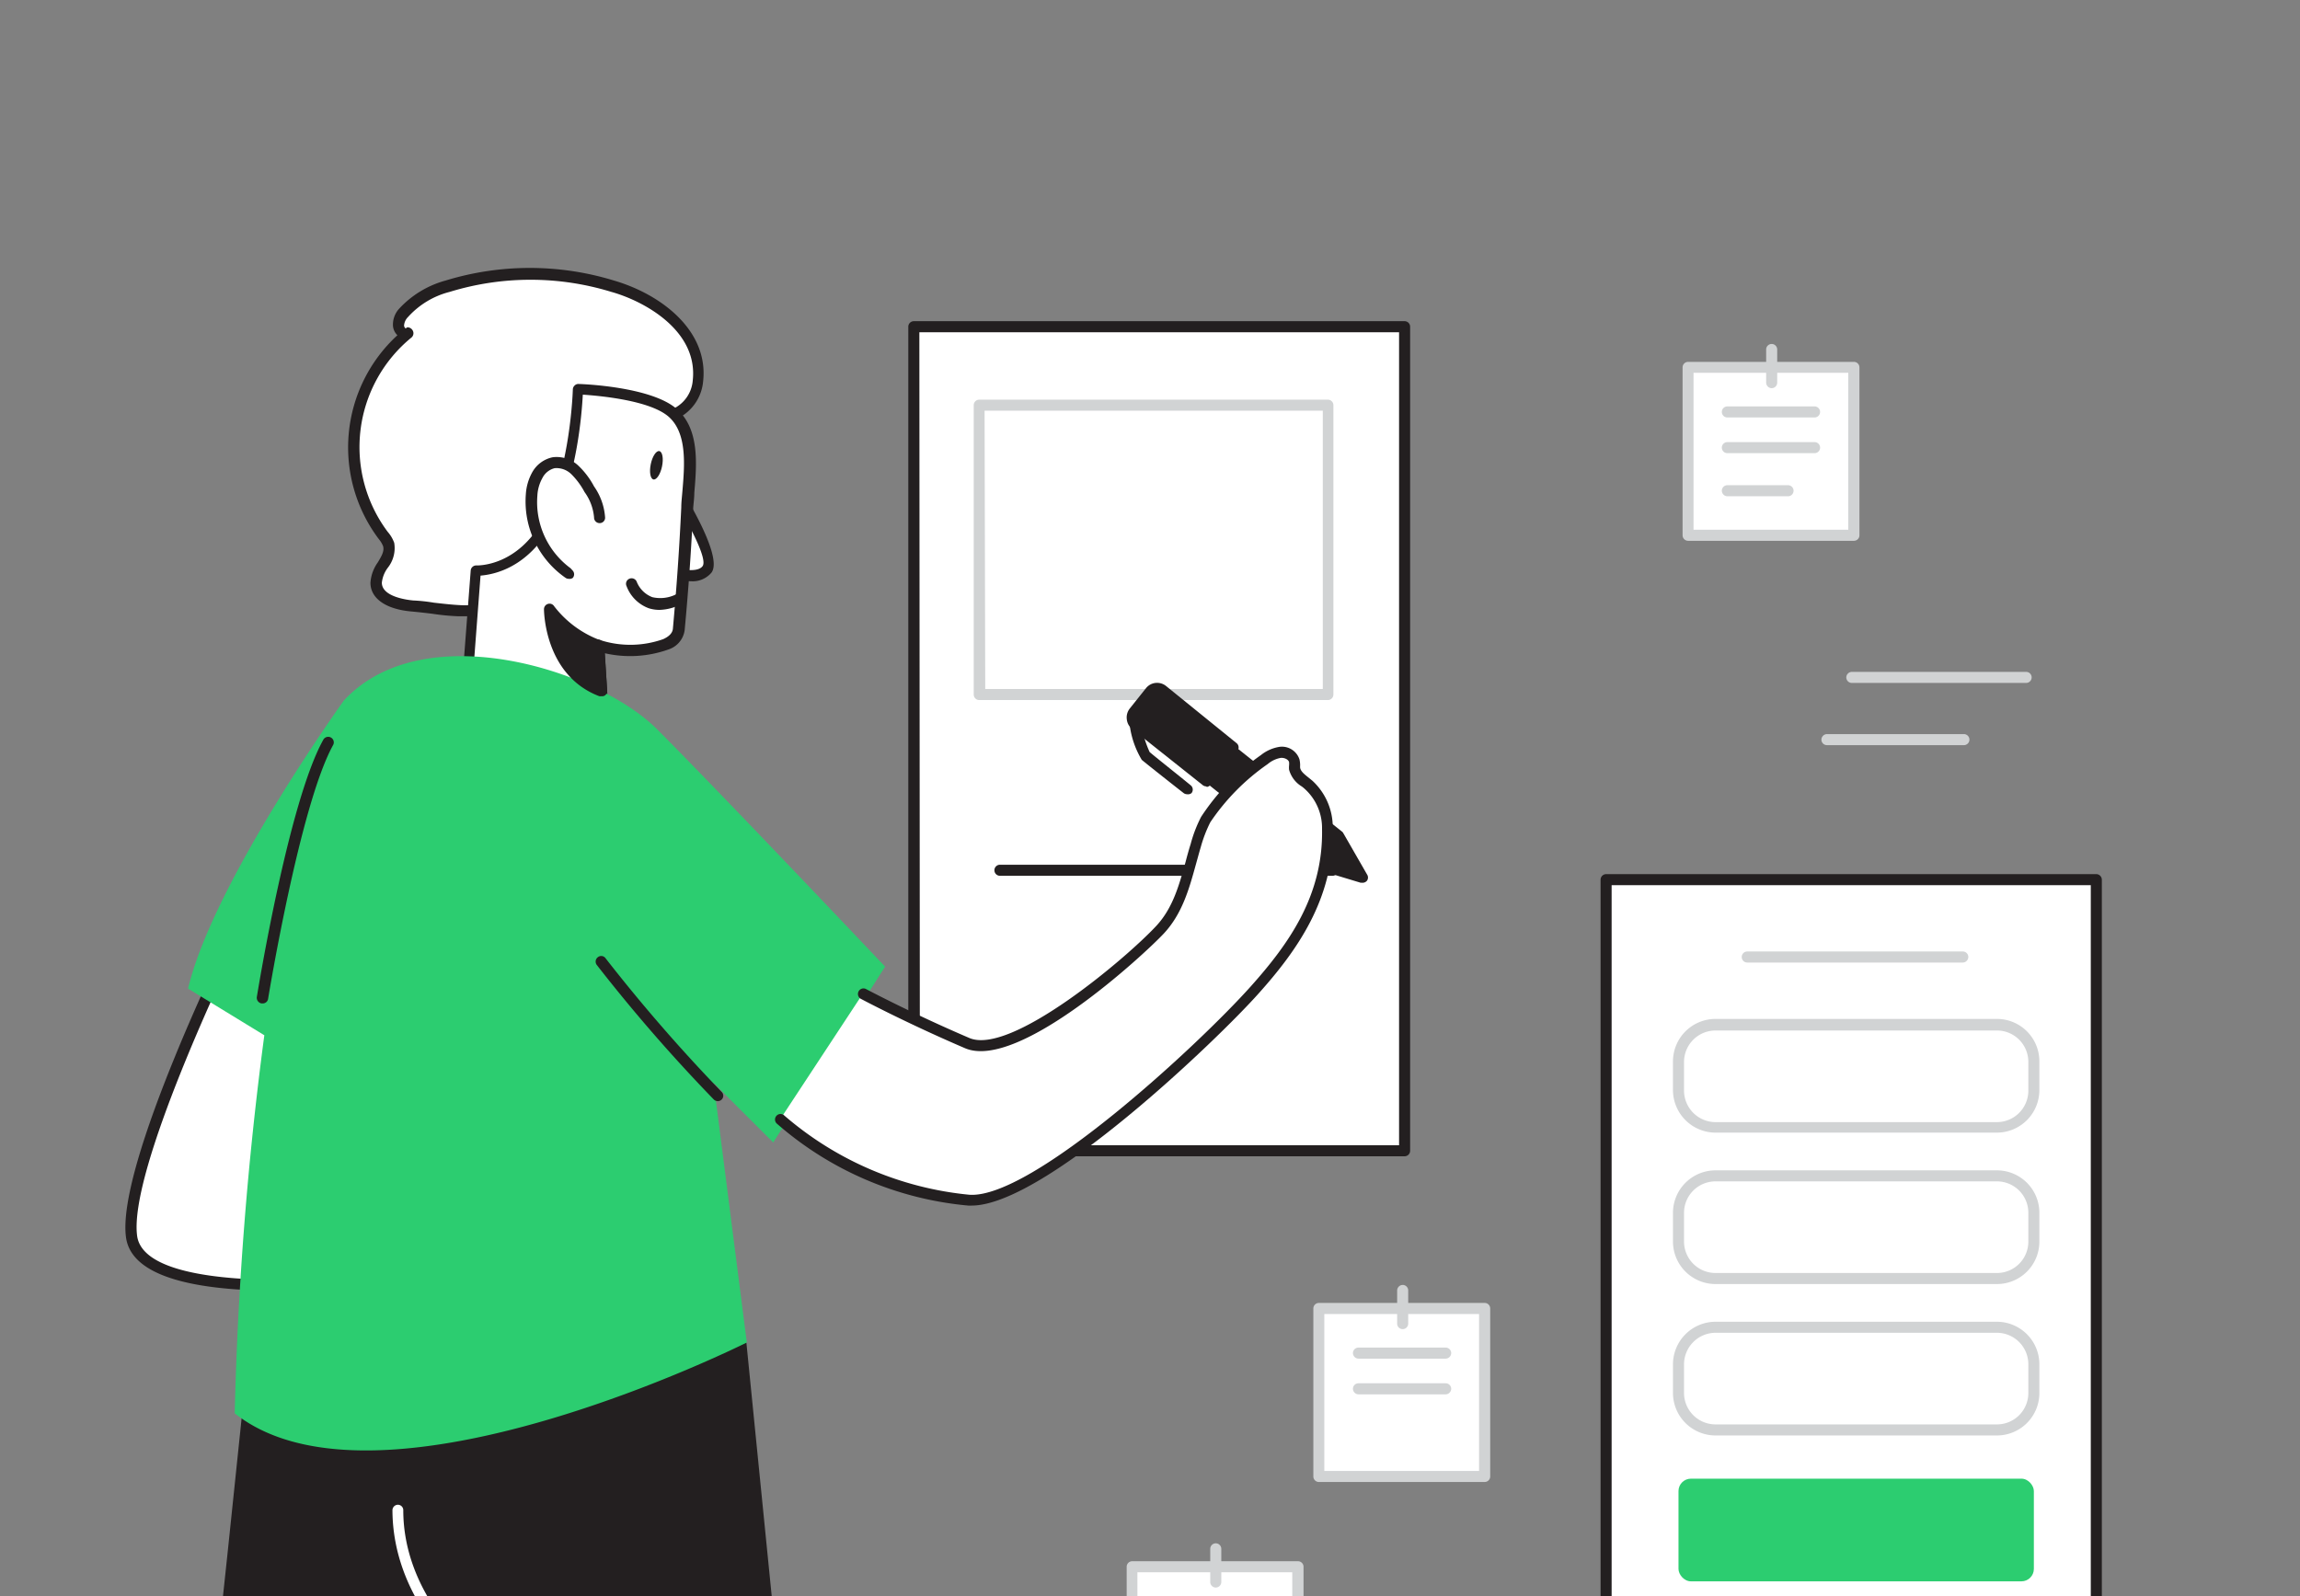<svg xmlns="http://www.w3.org/2000/svg" xmlns:xlink="http://www.w3.org/1999/xlink" width="618" height="429" viewBox="0 0 618 429">
  <rect x="0" y="0" width="618" height="429" fill="#808080" stroke="none"/>
  <defs>
    <clipPath id="clip-path">
      <rect id="Rectangle_225" data-name="Rectangle 225" width="618" height="429" rx="25" transform="translate(1360 3042)" fill="#fafafa" stroke="#ededed" stroke-width="2" style="mix-blend-mode: multiply;isolation: isolate"/>
    </clipPath>
  </defs>
  <g id="Mask_Group_5" data-name="Mask Group 5" transform="translate(-1360 -3042)" clip-path="url(#clip-path)">
    <g id="_33" data-name="#33" transform="translate(1282.353 3028.917)">
      <rect id="Rectangle_229" data-name="Rectangle 229" width="131.689" height="221.442" transform="translate(509.199 249.471)" fill="#fff"/>
      <path id="Path_2247" data-name="Path 2247" d="M326.934,330.262H195.215a1.485,1.485,0,0,1-1.485-1.485V107.335a1.515,1.515,0,0,1,1.485-1.485H326.933a1.515,1.515,0,0,1,1.485,1.485V328.777A1.485,1.485,0,0,1,326.934,330.262ZM196.7,327.292H325.449V108.82H196.7Z" transform="translate(313.984 142.136)" fill="#231f20"/>
      <rect id="Rectangle_231" data-name="Rectangle 231" width="131.689" height="221.442" transform="translate(323.189 100.883)" fill="#fff"/>
      <path id="Path_2249" data-name="Path 2249" d="M264.452,280.232H132.585a1.485,1.485,0,0,1-1.485-1.485V57.3a1.485,1.485,0,0,1,1.485-1.485H264.452a1.485,1.485,0,0,1,1.485,1.485V278.747A1.485,1.485,0,0,1,264.452,280.232Zm-130.234-2.97H262.967V58.79H134.07Z" transform="translate(190.604 43.578)" fill="#231f20"/>
      <path id="Path_2250" data-name="Path 2250" d="M229.742,107.97H140.375a1.485,1.485,0,1,1,0-2.97h89.367a1.485,1.485,0,1,1,0,2.97Z" transform="translate(205.95 140.462)" fill="#231f20"/>
      <rect id="Rectangle_235" data-name="Rectangle 235" width="95.485" height="27.591" rx="3.34" transform="translate(528.652 410.444)" fill="#2ccd70"/>
      <rect id="Rectangle_236" data-name="Rectangle 236" width="95.485" height="27.591" rx="3.34" transform="translate(528.652 369.755)" fill="#fff"/>
      <path id="Path_2259" data-name="Path 2259" d="M287.33,176.911H211.714a11.434,11.434,0,0,1-11.434-11.4v-7.722a11.464,11.464,0,0,1,11.434-11.434H287.33a11.434,11.434,0,0,1,11.4,11.434v7.722a11.4,11.4,0,0,1-11.4,11.4ZM211.714,149.32a8.494,8.494,0,0,0-8.464,8.464v7.722a8.465,8.465,0,0,0,8.464,8.435H287.33a8.435,8.435,0,0,0,8.435-8.435v-7.722a8.464,8.464,0,0,0-8.435-8.464Z" transform="translate(326.887 221.92)" fill="#d1d3d4"/>
      <rect id="Rectangle_237" data-name="Rectangle 237" width="95.485" height="27.591" rx="3.34" transform="translate(528.652 329.067)" fill="#fff"/>
      <path id="Path_2260" data-name="Path 2260" d="M287.33,163.211H211.714a11.434,11.434,0,0,1-11.434-11.4v-7.752a11.434,11.434,0,0,1,11.434-11.4H287.33a11.4,11.4,0,0,1,11.4,11.4v7.752a11.4,11.4,0,0,1-11.4,11.4ZM211.714,135.62a8.464,8.464,0,0,0-8.464,8.435v7.752a8.465,8.465,0,0,0,8.464,8.435H287.33a8.435,8.435,0,0,0,8.435-8.435v-7.752a8.435,8.435,0,0,0-8.435-8.435Z" transform="translate(326.887 194.932)" fill="#d1d3d4"/>
      <rect id="Rectangle_238" data-name="Rectangle 238" width="95.485" height="27.591" rx="3.34" transform="translate(528.652 288.378)" fill="#fff"/>
      <path id="Path_2261" data-name="Path 2261" d="M287.33,149.511H211.714a11.464,11.464,0,0,1-11.435-11.434v-7.722a11.434,11.434,0,0,1,11.434-11.4H287.33a11.4,11.4,0,0,1,11.4,11.4v7.722A11.434,11.434,0,0,1,287.33,149.511Zm-75.616-27.443a8.464,8.464,0,0,0-8.464,8.435v7.722a8.494,8.494,0,0,0,8.464,8.464H287.33a8.464,8.464,0,0,0,8.435-8.464V130.5a8.435,8.435,0,0,0-8.435-8.435Z" transform="translate(326.887 167.943)" fill="#d1d3d4"/>
      <path id="Path_2262" data-name="Path 2262" d="M265.9,115.82H207.985a1.485,1.485,0,1,1,0-2.97H265.9a1.485,1.485,0,0,1,1.485,1.485A1.515,1.515,0,0,1,265.9,115.82Z" transform="translate(339.141 155.926)" fill="#d1d3d4"/>
      <rect id="Rectangle_239" data-name="Rectangle 239" width="93.673" height="77.784" transform="translate(340.772 121.97)" fill="#fff"/>
      <path id="Path_2263" data-name="Path 2263" d="M232.178,143.644H138.5a1.485,1.485,0,0,1-1.485-1.485V64.4A1.485,1.485,0,0,1,138.5,62.92h93.673a1.485,1.485,0,0,1,1.485,1.485v77.754A1.485,1.485,0,0,1,232.178,143.644Zm-92.069-2.97h90.7V65.89H139.931Z" transform="translate(202.267 57.565)" fill="#d1d3d4"/>
      <rect id="Rectangle_241" data-name="Rectangle 241" width="44.609" height="45.144" transform="translate(381.805 434.115)" fill="#fff"/>
      <path id="Path_2269" data-name="Path 2269" d="M362.065,141.114h-44.55a1.485,1.485,0,0,1-1.485-1.485V94.485A1.485,1.485,0,0,1,317.515,93h44.55a1.485,1.485,0,0,1,1.485,1.485v45.144A1.485,1.485,0,0,1,362.065,141.114Zm-43.124-2.97h41.58V95.97H318.911Z" transform="translate(64.35 339.63)" fill="#d1d3d4"/>
      <path id="Path_2270" data-name="Path 2270" d="M344.508,99.97H321.1a1.485,1.485,0,0,1,0-2.97h23.4a1.485,1.485,0,1,1,0,2.97Z" transform="translate(71.422 347.51)" fill="#d1d3d4"/>
      <path id="Path_2271" data-name="Path 2271" d="M344.508,103.24H321.1a1.485,1.485,0,0,1,0-2.97h23.4a1.485,1.485,0,1,1,0,2.97Z" transform="translate(71.422 353.952)" fill="#d1d3d4"/>
      <path id="Path_2272" data-name="Path 2272" d="M337.37,107.13H321.065a1.485,1.485,0,0,1,0-2.97H337.37a1.485,1.485,0,1,1,0,2.97Z" transform="translate(71.343 361.615)" fill="#d1d3d4"/>
      <path id="Path_2273" data-name="Path 2273" d="M325.075,103.26a1.485,1.485,0,0,1-1.485-1.485v-8.91a1.485,1.485,0,0,1,2.97,0v8.91A1.485,1.485,0,0,1,325.075,103.26Z" transform="translate(79.243 336.439)" fill="#d1d3d4"/>
      <rect id="Rectangle_242" data-name="Rectangle 242" width="44.609" height="45.144" transform="translate(531.206 111.783)" fill="#fff"/>
      <path id="Path_2274" data-name="Path 2274" d="M247.185,107.584h-44.55a1.485,1.485,0,0,1-1.485-1.485V60.985a1.485,1.485,0,0,1,1.485-1.485h44.55a1.485,1.485,0,0,1,1.485,1.485v45.144A1.485,1.485,0,0,1,247.185,107.584Zm-43.094-2.97h41.58V62.44H204.09Z" transform="translate(328.601 50.828)" fill="#d1d3d4"/>
      <path id="Path_2275" data-name="Path 2275" d="M229.618,66.5H206.185a1.485,1.485,0,1,1,0-2.97h23.433a1.485,1.485,0,1,1,0,2.97Z" transform="translate(335.595 58.767)" fill="#d1d3d4"/>
      <path id="Path_2276" data-name="Path 2276" d="M229.618,69.73H206.185a1.485,1.485,0,1,1,0-2.97h23.433a1.485,1.485,0,1,1,0,2.97Z" transform="translate(335.595 65.13)" fill="#d1d3d4"/>
      <path id="Path_2277" data-name="Path 2277" d="M222.49,73.63H206.185a1.515,1.515,0,0,1-1.485-1.485,1.485,1.485,0,0,1,1.485-1.485H222.49a1.485,1.485,0,1,1,0,2.97Z" transform="translate(335.595 72.813)" fill="#d1d3d4"/>
      <path id="Path_2278" data-name="Path 2278" d="M210.195,69.76a1.515,1.515,0,0,1-1.485-1.485v-8.91a1.485,1.485,0,1,1,2.97,0v8.91A1.485,1.485,0,0,1,210.195,69.76Z" transform="translate(343.494 47.636)" fill="#d1d3d4"/>
      <rect id="Rectangle_243" data-name="Rectangle 243" width="44.609" height="45.144" transform="translate(431.998 364.706)" fill="#fff"/>
      <path id="Path_2279" data-name="Path 2279" d="M378.955,117.744H334.4a1.485,1.485,0,0,1-1.485-1.485V71.115A1.485,1.485,0,0,1,334.4,69.63h44.55a1.485,1.485,0,0,1,1.485,1.485v45.144A1.485,1.485,0,0,1,378.955,117.744Zm-43.094-2.97h41.58V72.6H335.86Z" transform="translate(97.623 293.592)" fill="#d1d3d4"/>
      <path id="Path_2280" data-name="Path 2280" d="M361.329,76.64H337.985a1.515,1.515,0,0,1-1.485-1.485,1.485,1.485,0,0,1,1.485-1.485h23.433a1.485,1.485,0,0,1,1.485,1.485,1.515,1.515,0,0,1-1.574,1.485Z" transform="translate(104.675 301.55)" fill="#d1d3d4"/>
      <path id="Path_2281" data-name="Path 2281" d="M361.329,79.87H337.985a1.515,1.515,0,0,1-1.485-1.485,1.485,1.485,0,0,1,1.485-1.485h23.433a1.485,1.485,0,0,1,1.485,1.485,1.515,1.515,0,0,1-1.574,1.485Z" transform="translate(104.675 307.913)" fill="#d1d3d4"/>
      <path id="Path_2282" data-name="Path 2282" d="M341.985,79.88a1.485,1.485,0,0,1-1.485-1.485v-8.91A1.515,1.515,0,0,1,341.985,68a1.485,1.485,0,0,1,1.485,1.485v8.91A1.485,1.485,0,0,1,341.985,79.88Z" transform="translate(112.555 290.38)" fill="#d1d3d4"/>
      <path id="Path_2285" data-name="Path 2285" d="M264.281,90.52H217.445a1.485,1.485,0,0,1-1.485-1.485,1.515,1.515,0,0,1,1.485-1.485h46.837a1.485,1.485,0,1,1,0,2.97Z" transform="translate(357.777 106.086)" fill="#d1d3d4"/>
      <path id="Path_2286" data-name="Path 2286" d="M251.993,96.15h-36.8a1.485,1.485,0,0,1-1.485-1.485,1.515,1.515,0,0,1,1.485-1.485h36.8a1.485,1.485,0,0,1,0,2.97Z" transform="translate(353.344 117.177)" fill="#d1d3d4"/>
      <path id="Path_2288" data-name="Path 2288" d="M66.215,248.68s-9.474,25.928-5.287,28.452,87.793,0,82.773-5.019-27.324-21.74-27.324-21.74" transform="translate(50.264 423.508)" fill="#fff"/>
      <path id="Path_2289" data-name="Path 2289" d="M81,280.467c-10.662,0-18.711-.386-19.929-1.129-4.544-2.732.98-20.077,4.663-30.2a1.485,1.485,0,0,1,2.792,1.01c-4.663,12.771-7.425,25.245-5.94,26.73,5.791,2.554,71.012-.475,80.189-3.534-6.178-5.7-26.047-20.612-26.284-20.79a1.515,1.515,0,0,1-.3-2.079,1.485,1.485,0,0,1,2.079-.3c.921.683,22.453,16.84,27.5,21.859a2.02,2.02,0,0,1,.208,2.732C142.9,278.567,105.181,280.467,81,280.467Z" transform="translate(49.284 422.549)" fill="#231f20"/>
      <path id="Path_2290" data-name="Path 2290" d="M109.241,142.193c-3.95-.178-7.9-.861-12.5-1.247s-9.771-1.96-9.831-6.237c0-3.683,4.306-6.682,3.356-10.217a8.108,8.108,0,0,0-1.515-2.584,39.56,39.56,0,0,1,6.8-54.321c-1.188.416-2.465-.772-2.584-2.02A5.049,5.049,0,0,1,94.331,62a24.443,24.443,0,0,1,11.88-7.217,75.319,75.319,0,0,1,44.372,0c11.078,3.237,24.383,12.088,22.928,25.453a10.662,10.662,0,0,1-9.207,9.89c-2.465,14.315-9.979,24.116-19.424,34.481a57.766,57.766,0,0,1-23.285,15.83A32.076,32.076,0,0,1,109.241,142.193Z" transform="translate(91.764 34.959)" fill="#fff"/>
      <path id="Path_2291" data-name="Path 2291" d="M111.988,144.614h-1.812a60.044,60.044,0,0,1-7.158-.683c-1.723-.208-3.5-.416-5.405-.594-6.95-.564-11.137-3.445-11.2-7.663a10.543,10.543,0,0,1,1.99-5.554c.95-1.6,1.782-2.97,1.426-4.306a6.8,6.8,0,0,0-1.129-1.9,40.926,40.926,0,0,1,4.96-54.826,3.95,3.95,0,0,1-1.188-2.465,6.326,6.326,0,0,1,1.544-4.544,26.462,26.462,0,0,1,12.593-7.692,77.219,77.219,0,0,1,45.233,0c13.008,3.8,25.453,13.662,23.968,27.056a12.3,12.3,0,0,1-9.326,10.9c-2.97,14.85-11.256,24.948-19.6,34.155a58.983,58.983,0,0,1-23.76,16.216A32.165,32.165,0,0,1,111.988,144.614ZM96.337,66.949a1.634,1.634,0,0,1,1.4.8,1.515,1.515,0,0,1-.238,1.9,38.016,38.016,0,0,0-6.445,52.272,9.148,9.148,0,0,1,1.752,2.97,8.524,8.524,0,0,1-1.752,6.712,8.168,8.168,0,0,0-1.574,3.98c0,3.861,7.069,4.663,8.464,4.782a44.963,44.963,0,0,1,5.524.594c2.406.267,4.663.535,6.92.653h0a30.2,30.2,0,0,0,11.88-1.693,56.192,56.192,0,0,0,22.661-15.414c10.336-11.4,16.78-20.552,19.067-33.769A1.485,1.485,0,0,1,165.3,89.61a9.207,9.207,0,0,0,7.722-8.405c1.455-13.365-13.038-21.295-21.859-23.76a74.012,74.012,0,0,0-43.48,0,22.512,22.512,0,0,0-11.167,6.742,3.564,3.564,0,0,0-1.069,2.376,1.218,1.218,0,0,0,.445.713A1.337,1.337,0,0,1,96.337,66.949Z" transform="translate(90.768 34.083)" fill="#231f20"/>
      <path id="Path_2292" data-name="Path 2292" d="M160.471,91.7l39.946,31.749,1.069,1.871,5.316,9.237-10.187-3.089-2.079-.624L154.59,99.1Z" transform="translate(236.879 114.261)" fill="#231f20"/>
      <path id="Path_2293" data-name="Path 2293" d="M207.789,137.03h-.416l-12.266-3.712a1.366,1.366,0,0,1-.5-.267l-39.946-31.808a1.455,1.455,0,0,1-.564-.98,1.663,1.663,0,0,1,.327-1.1l5.94-7.4a1.455,1.455,0,0,1,2.079-.238l39.887,31.749a1.217,1.217,0,0,1,.356.416l6.385,11.108a1.485,1.485,0,0,1,0,1.663A1.515,1.515,0,0,1,207.789,137.03ZM196.206,130.5l8.464,2.554-4.4-7.633-38.61-30.65-4.039,5.079Z" transform="translate(235.892 113.273)" fill="#231f20"/>
      <path id="Path_2294" data-name="Path 2294" d="M2.376,0h6.95a2.346,2.346,0,0,1,2.346,2.346V26.581H0V2.376A2.346,2.346,0,0,1,2.376,0Z" transform="matrix(0.622, -0.783, 0.783, 0.622, 380.909, 206.376)" fill="#231f20"/>
      <path id="Path_2295" data-name="Path 2295" d="M172.222,116.365a1.515,1.515,0,0,1-.921-.327l-18.978-15.088A3.772,3.772,0,0,1,150.9,98.4a3.861,3.861,0,0,1,.8-2.97l1.158.921-1.158-.921,4.336-5.435a3.772,3.772,0,0,1,2.554-1.426,3.861,3.861,0,0,1,2.821.8l18.978,15.384a1.426,1.426,0,0,1,.535,1.01,1.4,1.4,0,0,1-.3,1.069l-7.247,9.118a1.455,1.455,0,0,1-.98.564Zm-13.187-24.71a.832.832,0,0,0-.683.327l-4.336,5.435h0a.862.862,0,0,0-.178.653.8.8,0,0,0,.327.564l17.82,14.167,5.405-6.8L159.57,91.833a.95.95,0,0,0-.535-.178Z" transform="translate(229.523 108.039)" fill="#231f20"/>
      <path id="Path_2296" data-name="Path 2296" d="M166.5,111.882a1.515,1.515,0,0,1-.921-.327c-1.04-.8-9.979-7.841-11.227-8.91a24.116,24.116,0,0,1-3.178-8.91,1.544,1.544,0,0,1,1.188-1.812,1.515,1.515,0,0,1,1.812,1.188,30.8,30.8,0,0,0,2.287,7.425c.98.891,8.257,6.653,10.989,8.91a1.485,1.485,0,0,1,.267,2.138,1.515,1.515,0,0,1-1.218.3Z" transform="translate(230.082 114.632)" fill="#231f20"/>
      <path id="Path_2297" data-name="Path 2297" d="M89.346,112.1s-30.888,62.726-28.423,81.942S127,205.747,127,205.747L123.8,110.44Z" transform="translate(52.081 151.179)" fill="#fff"/>
      <path id="Path_2298" data-name="Path 2298" d="M101.735,209.615H95.8c-22.334-.713-34.244-5.554-35.372-14.345-2.554-19.453,27.294-80.189,28.571-82.8a1.485,1.485,0,0,1,1.247-.832l34.274-1.663a1.485,1.485,0,0,1,1.1.386,1.544,1.544,0,0,1,.475,1.04l3.326,95.336a1.455,1.455,0,0,1-1.307,1.515,251.122,251.122,0,0,1-26.373,1.366ZM91.311,114.576c-3.534,7.306-30.175,62.9-27.888,80.338,1.841,14.2,44.876,12.563,63.053,10.573l-3.237-92.455Z" transform="translate(51.066 150.251)" fill="#231f20"/>
      <path id="Path_2299" data-name="Path 2299" d="M111.79,260.822l1.693,40.718s76.358.535,71.9-5.019-39.025-30.116-39.025-30.116l-5.584-30.116Z" transform="translate(152.564 399.1)" fill="#fff"/>
      <path id="Path_2300" data-name="Path 2300" d="M124.239,304.013h-9.8a1.515,1.515,0,0,1-1.455-1.426l-1.693-40.718a1.544,1.544,0,0,1,.535-1.188l28.987-24.532a1.545,1.545,0,0,1,1.455-.267,1.574,1.574,0,0,1,.98,1.129l5.465,29.522c4.4,3.148,34.541,24.68,38.818,30.026a2.049,2.049,0,0,1,.3,2.287C185.718,303.181,150.583,304.013,124.239,304.013Zm-8.346-2.97c30.561.178,63.171-.98,68.725-3.267-4.93-5.168-26.73-21.117-38.135-29.165a1.544,1.544,0,0,1-.594-.95l-5.108-27.591L114.29,262.492Z" transform="translate(151.579 398.143)" fill="#231f20"/>
      <path id="Path_2301" data-name="Path 2301" d="M224.484,148.23l29.7,297.235-49.064,1.1L149.343,236.646,118.455,448.287,61.61,445.5s9.89-118.205,15.058-163.2S89.8,159.427,89.8,159.427Z" transform="translate(53.71 225.624)" fill="#231f20"/>
      <path id="Path_2302" data-name="Path 2302" d="M111.561,71.48s10.246,16.869,7.841,20.166-9.742.772-9.742.772" transform="translate(148.368 74.428)" fill="#fff"/>
      <path id="Path_2303" data-name="Path 2303" d="M116.052,95.831a20.226,20.226,0,0,1-5.94-1.01,1.515,1.515,0,0,1-.921-1.9A1.485,1.485,0,0,1,111.062,92c2.079.713,6.772,1.574,8.078-.238s-2.97-10.128-7.9-18.533a1.455,1.455,0,0,1,.475-2.02,1.485,1.485,0,0,1,2.049.475C117,77,124.219,89.772,121.546,93.485a6.593,6.593,0,0,1-5.494,2.346Z" transform="translate(147.292 73.451)" fill="#231f20"/>
      <path id="Path_2304" data-name="Path 2304" d="M146.5,68.356c6.712,5.94,4.247,17.82,3.891,25.512-.5,10.93-1.277,21.8-2.287,32.67-.624,6.89-18.533,6.356-21.621,4.158l1.752,27.413L91.17,142.189l2.465-31.422s11.88.535,19.3-13.127S121.018,62,121.018,62,139.967,62.594,146.5,68.356Z" transform="translate(111.943 55.753)" fill="#fff"/>
      <path id="Path_2305" data-name="Path 2305" d="M129.162,160.61a1.425,1.425,0,0,1-.594,0L91.592,144.631a1.574,1.574,0,0,1-.891-1.485l2.406-31.511a1.485,1.485,0,0,1,1.544-1.366c.445,0,11.019.3,18-12.5,7.276-13.335,7.9-34.6,7.9-34.808a1.485,1.485,0,0,1,.475-1.039,1.366,1.366,0,0,1,1.069-.416c.8,0,19.572.683,26.4,6.742,6.148,5.405,5.346,14.85,4.693,22.512,0,1.485-.238,2.97-.3,4.188-.5,10.9-1.277,21.918-2.287,32.67a6.356,6.356,0,0,1-4.277,5.2,30.591,30.591,0,0,1-17.2,1.039l1.6,25.126a1.485,1.485,0,0,1-.624,1.307A1.544,1.544,0,0,1,129.162,160.61Zm-35.64-18.3,33.858,14.493-1.6-25.007a1.544,1.544,0,0,1,.772-1.4,1.515,1.515,0,0,1,1.574,0,26.433,26.433,0,0,0,16.721-.327q2.406-1.1,2.584-2.762c.98-10.781,1.752-21.77,2.257-32.67,0-1.336.178-2.762.3-4.277.594-6.979,1.336-15.622-3.683-20.047s-18.592-5.643-23.077-5.94c-.267,5.227-1.634,22.631-8.2,34.63S99.314,112.7,95.75,113Z" transform="translate(111.016 54.766)" fill="#231f20"/>
      <path id="Path_2306" data-name="Path 2306" d="M253.227,169.558s-43.837-46.332-61.211-63.736c-16.1-16.157-62.964-30.828-84.258-7.722,0,0-35.135,48.945-41.817,77.368L86.433,188a935.55,935.55,0,0,0-7.96,101.6c38.61,30.621,137.6-19.037,137.6-19.037l-8.91-69.735,16.008,15.979Z" transform="translate(62.24 103.287)" fill="#2ccd70"/>
      <path id="Path_2307" data-name="Path 2307" d="M118.87,83.679s-8.643,4.9-12.83-4.039" transform="translate(141.237 90.503)" fill="#fff"/>
      <path id="Path_2308" data-name="Path 2308" d="M114.616,87.573a9.445,9.445,0,0,1-2.97-.446,10.1,10.1,0,0,1-5.94-5.94,1.455,1.455,0,0,1,.713-1.96,1.485,1.485,0,0,1,1.99.713,7.336,7.336,0,0,0,4.217,4.217,9.5,9.5,0,0,0,6.534-.832,1.485,1.485,0,0,1,2.02.564,1.515,1.515,0,0,1-.564,2.02,13.306,13.306,0,0,1-6,1.663Z" transform="translate(140.293 89.401)" fill="#231f20"/>
      <path id="Path_2309" data-name="Path 2309" d="M115.377,83.379a14.85,14.85,0,0,0-2.762-7.6,21.473,21.473,0,0,0-3.683-5.108,7.158,7.158,0,0,0-5.94-2.02,6.593,6.593,0,0,0-4.4,3.208,12.533,12.533,0,0,0-1.544,5.376,23.433,23.433,0,0,0,10.009,21.176l-.594-.683" transform="translate(123.376 68.737)" fill="#fff"/>
      <path id="Path_2310" data-name="Path 2310" d="M108.047,100.843a1.4,1.4,0,0,1-.832-.267A25.007,25.007,0,0,1,96.553,78.034a13.871,13.871,0,0,1,1.782-5.94,8.168,8.168,0,0,1,5.435-3.92,8.494,8.494,0,0,1,7.039,2.406,21.68,21.68,0,0,1,4.069,5.435,16.424,16.424,0,0,1,2.97,8.405,1.455,1.455,0,0,1-1.515,1.455,1.485,1.485,0,0,1-1.455-1.515,13.543,13.543,0,0,0-2.554-6.831,20.105,20.105,0,0,0-3.5-4.752,5.7,5.7,0,0,0-4.544-1.663,5.049,5.049,0,0,0-3.267,2.614,10.841,10.841,0,0,0-1.366,4.722,22.067,22.067,0,0,0,8.91,19.542h0l.594.653a1.485,1.485,0,0,1,0,1.96,1.515,1.515,0,0,1-1.1.238Z" transform="translate(122.39 67.786)" fill="#231f20"/>
      <path id="Path_2311" data-name="Path 2311" d="M111.846,91.621A29.046,29.046,0,0,1,98.6,81.85s0,16.632,14.018,21.978Z" transform="translate(126.58 94.857)" fill="#231f20"/>
      <path id="Path_2312" data-name="Path 2312" d="M113.524,106.242a1.693,1.693,0,0,1-.535,0c-14.85-5.643-14.85-23.2-14.85-23.374a1.485,1.485,0,0,1,1.069-1.426,1.455,1.455,0,0,1,1.663.624,27.769,27.769,0,0,0,12.5,9.177,1.426,1.426,0,0,1,.98,1.307l.772,12.207a1.426,1.426,0,0,1-.594,1.277A1.4,1.4,0,0,1,113.524,106.242ZM101.645,87.5a21.265,21.265,0,0,0,10.336,14.85l-.564-8.91a34.51,34.51,0,0,1-9.86-5.94Z" transform="translate(125.674 93.928)" fill="#231f20"/>
      <path id="Path_2313" data-name="Path 2313" d="M119.53,193.34a90.02,90.02,0,0,0,50.49,21.681c18.028,1.277,64.656-42.857,76.863-56.43,11.2-12.533,19.839-25.72,19.483-43.273a15.741,15.741,0,0,0-4.9-11.672c-1.515-1.307-3.475-2.435-3.831-4.366a8.557,8.557,0,0,0-.178-2.138,3.594,3.594,0,0,0-3.772-2.287,8.91,8.91,0,0,0-4.306,1.96,59.7,59.7,0,0,0-15.83,16.127,33.949,33.949,0,0,0-2.673,6.95c-2.495,8.138-3.742,16.335-9.593,22.6s-38.847,36-51.767,30.472c-15.919-6.831-27.888-13.216-27.888-13.216" transform="translate(167.812 120.431)" fill="#fff"/>
      <path id="Path_2314" data-name="Path 2314" d="M171.842,217.638h-.861a90.5,90.5,0,0,1-51.5-22.067,1.485,1.485,0,0,1,0-2.109,1.455,1.455,0,0,1,2.079,0,89.1,89.1,0,0,0,49.688,21.265c16.78,1.188,61.479-40.154,75.675-56.043,10.128-11.345,19.453-24.324,19.1-42.263a14.167,14.167,0,0,0-4.544-10.662,10.709,10.709,0,0,0-.891-.743,7.633,7.633,0,0,1-3.416-4.485,5.615,5.615,0,0,1,0-1.218,5.936,5.936,0,0,0,0-.832c-.208-.772-1.307-1.218-2.2-1.158a7.425,7.425,0,0,0-3.534,1.663,59.4,59.4,0,0,0-15.444,15.652,36.678,36.678,0,0,0-2.554,6.653c-.475,1.6-.891,3.178-1.337,4.752-1.782,6.445-3.623,13.127-8.554,18.444s-39.055,37.036-53.46,30.858c-15.8-6.772-27.888-13.216-28.007-13.276a1.489,1.489,0,0,1,1.426-2.614s12.088,6.445,27.769,13.157c11.108,4.722,41.936-21.235,50.222-30.145,4.425-4.782,6.088-10.811,7.87-17.226.416-1.6.861-3.208,1.366-4.811a36.084,36.084,0,0,1,2.792-7.247,61.36,61.36,0,0,1,16.068-16.6,10.663,10.663,0,0,1,5.049-2.227,4.96,4.96,0,0,1,5.316,3.386,7.426,7.426,0,0,1,.178,1.515,6.207,6.207,0,0,0,0,.742c.178,1.01,1.247,1.812,2.346,2.7l.98.8a16.958,16.958,0,0,1,5.435,12.771c.386,19.008-9.8,33.056-19.839,44.282C238.132,172.851,191.533,217.638,171.842,217.638Z" transform="translate(166.85 119.418)" fill="#231f20"/>
      <path id="Path_2315" data-name="Path 2315" d="M135.621,152.263a1.515,1.515,0,0,1-1.069-.445A443.732,443.732,0,0,1,103.1,115.643a1.485,1.485,0,0,1,.327-2.079,1.426,1.426,0,0,1,2.049.3,448.209,448.209,0,0,0,31.185,35.907,1.455,1.455,0,0,1-1.039,2.495Z" transform="translate(134.881 156.727)" fill="#231f20"/>
      <path id="Path_2316" data-name="Path 2316" d="M103.557,203.361a1.515,1.515,0,0,1-.95-.356c-.742-.624-18.087-15.384-18.176-38.61a1.485,1.485,0,0,1,1.456-1.485h0a1.455,1.455,0,0,1,1.455,1.485c0,21.889,16.959,36.293,17.137,36.442a1.485,1.485,0,0,1-.95,2.614Z" transform="translate(98.665 254.543)" fill="#fff"/>
      <ellipse id="Ellipse_340" data-name="Ellipse 340" cx="3.891" cy="1.544" rx="3.891" ry="1.544" transform="translate(251.711 141.609) rotate(-78.19)" fill="#231f20"/>
      <path id="Path_2317" data-name="Path 2317" d="M73.654,165h-.238a1.544,1.544,0,0,1-1.247-1.723c.356-2.109,8.524-52.272,17.82-69.052A1.5,1.5,0,1,1,92.6,95.685c-8.91,16.305-17.315,67.567-17.4,68.072A1.455,1.455,0,0,1,73.654,165Z" transform="translate(74.485 117.731)" fill="#231f20"/>
    </g>
  </g>
</svg>
